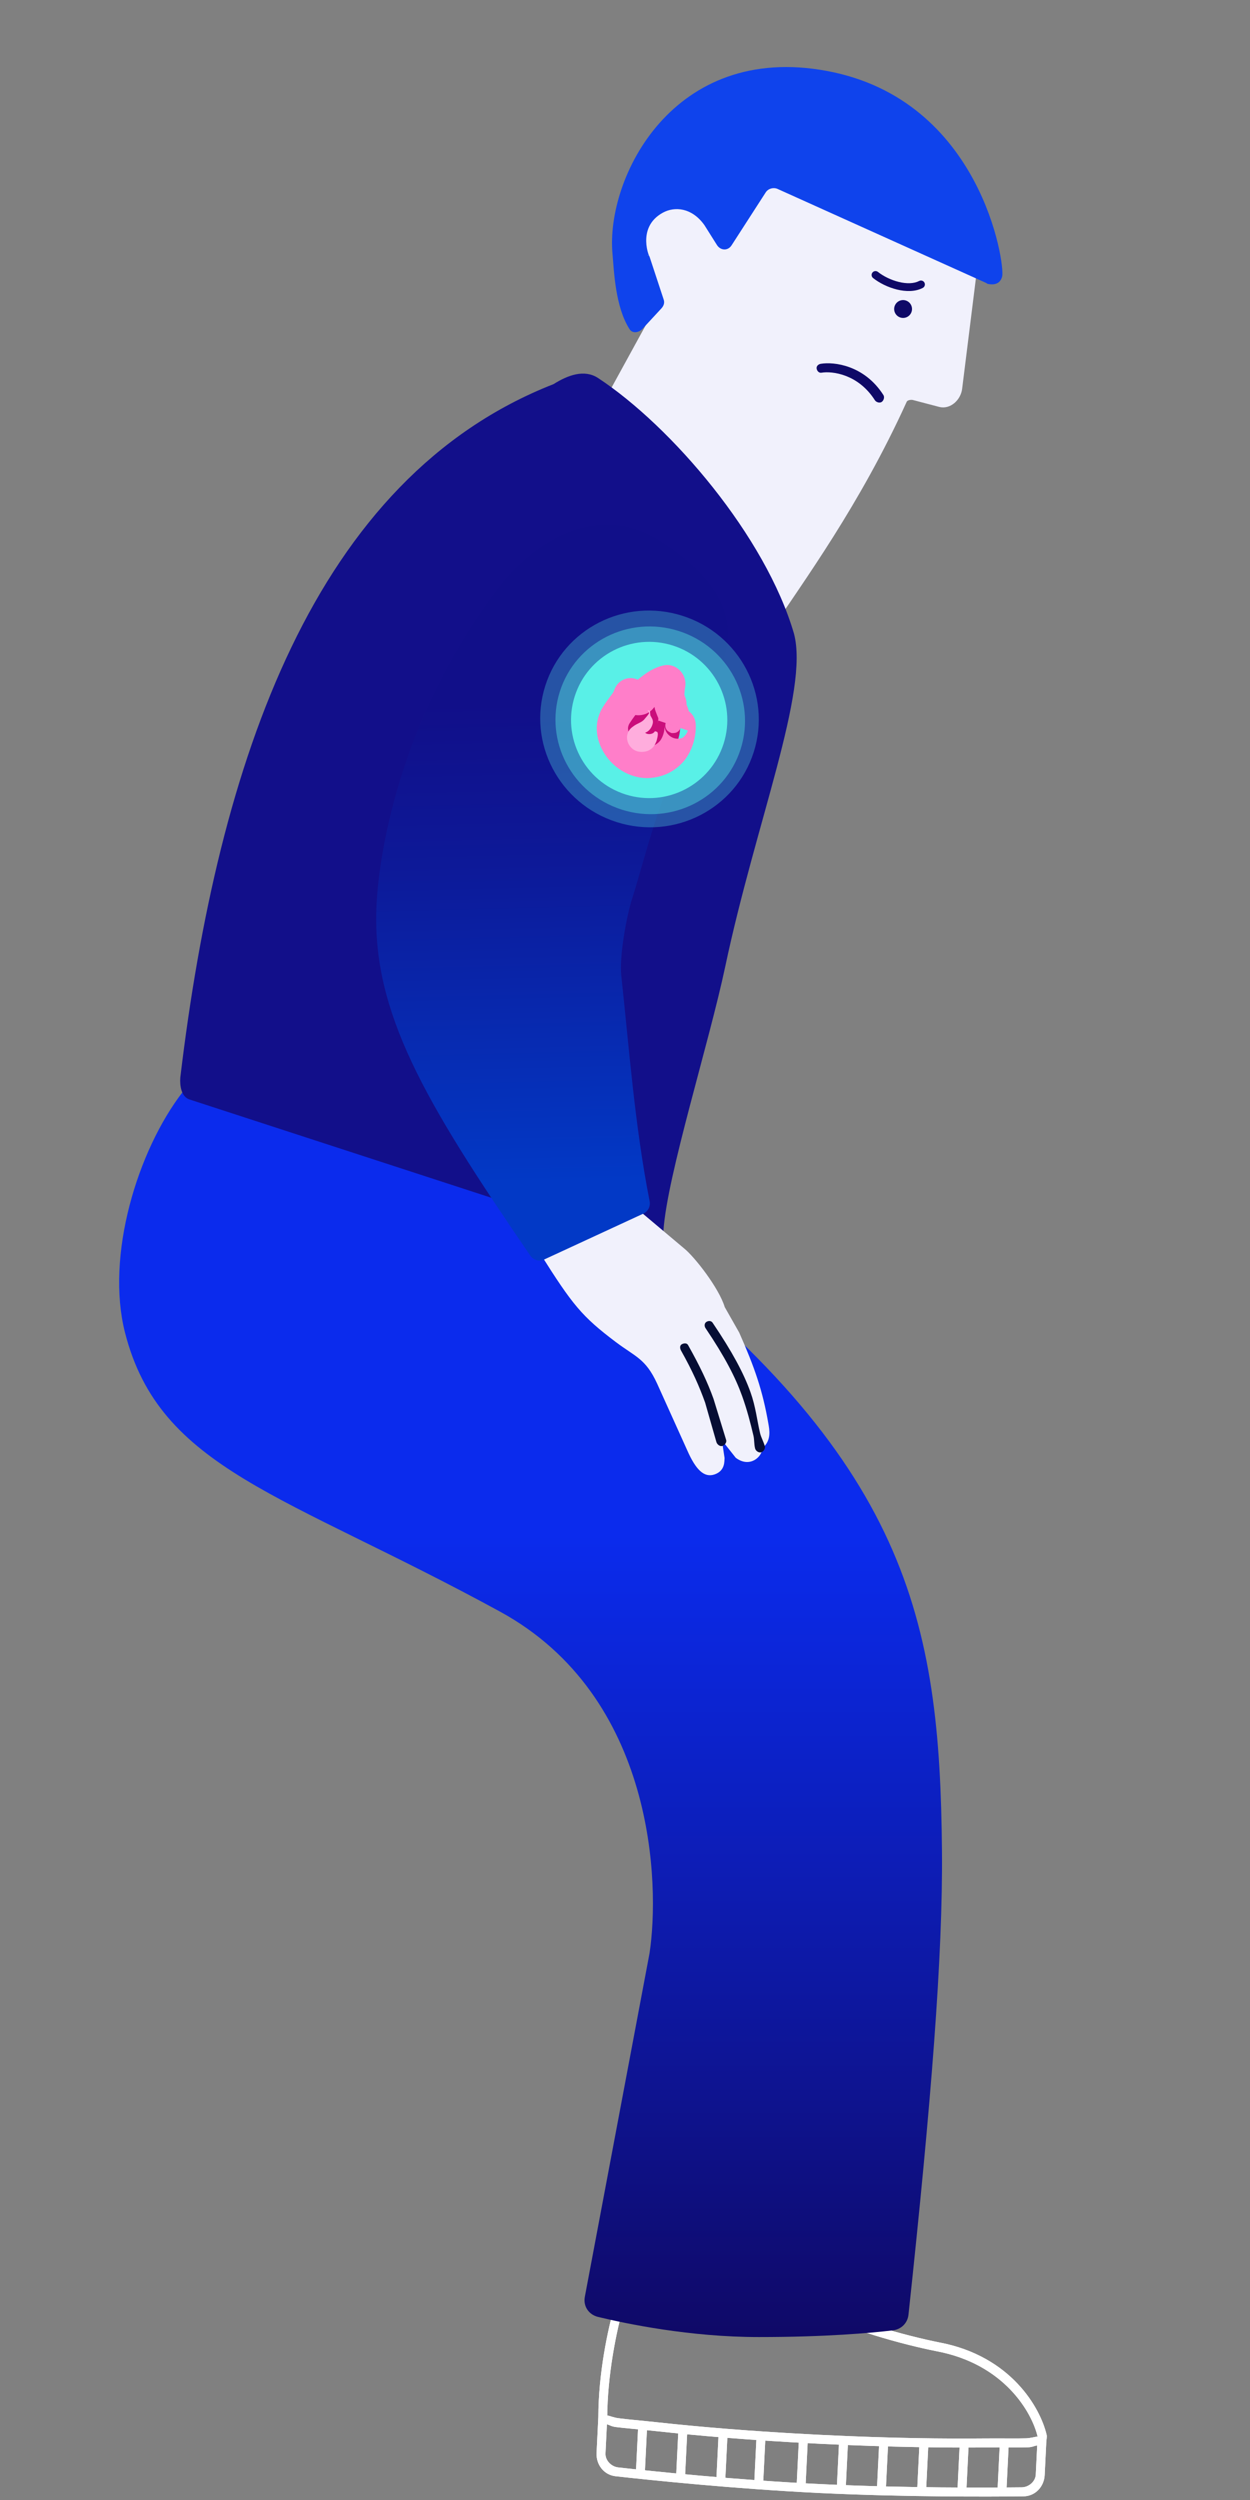 <?xml version="1.0" encoding="UTF-8"?>
<svg fill="none" width="560" height="1120" viewBox="0 0 560 1120" xmlns="http://www.w3.org/2000/svg">
<rect x="0" y="0" width="560" height="1120" fill="#808080" stroke="none"/>
<path d="m351.9 1027c4.544 0.7 8.822 1.92 11.838 3.59 15.664 8.64 42.773 15.99 57.143 18.83 31.972 6.06 45.176 29.21 48.022 41.42 0.197 0.84-0.109 2.2-0.148 2.99l-0.737 14.99c-0.258 5.23-4.214 9.48-9.481 9.54-15.393 0.18-52.905 0.34-91.037-1.48-38.263-1.84-76.258-5.8-91.741-7.53-5.231-0.58-8.755-5.21-8.498-10.43l0.787-15.98c0.044-19.55 4.125-39.11 7.502-50.69 1.353-4.65 6.746-8.01 11.38-7.45 26.385 3.16 42.268 2.81 51.986 1.56 3.322-0.43 8.415-0.07 12.984 0.64zm-0.197 3.99c-4.384-0.67-9.184-0.95-11.985-0.59-10.184 1.31-27.447 1.53-53.984-1.66-2.863-0.34-5.429 1.09-6.189 3.7-3.321 11.39-7.466 31.65-7.502 50.69l-0.786 15.98c-0.156 3.16 2.599 5.95 5.697 6.29 15.451 1.73 52.604 5.66 90.742 7.48 38.018 1.82 74.678 1.61 90.039 1.44 3.121-0.04 6.132-2.55 6.287-5.7l0.738-14.98c0.025-0.5 0.196-1.58 0.098-2-2.572-11.04-15.088-32.58-45.173-38.27-14.427-2.86-40.9-9.87-57.143-18.84-2.39-1.32-6.43-2.86-10.839-3.54z" clip-rule="evenodd" fill="#fff" fill-rule="evenodd"/>
<path d="m466.76 1091.7-0.098 2c0.119 2.04-0.098 2-0.098 2-0.276 0.01-1.454-0.13-1.998-0.1-1.087 0.05-1.902 0.72-4.044 0.8-4.285 0.16-10.66-0.02-19.026 0.06-16.733 0.16-42.076-0.06-74.009-1.64s-56.338-3.8-72.813-5.6c-8.238-0.89-14.739-1.36-18.928-1.93-2.094-0.29-2.887-1.04-3.946-1.2-0.529-0.08-1.729-0.05-1.997-0.09-1e-3 0-0.224 0.02 0.098-2l0.098-2 0.999 0.05c0.259 0.04 0.478-0.03 0.999 0.05 1.042 0.16 2.868 0.96 4.945 1.24 4.153 0.57 9.728 1 17.929 1.89 16.401 1.79 40.959 4.02 72.813 5.59 31.853 1.58 56.351 1.76 73.01 1.6 8.329-0.08 14.776 0.09 19.026-0.06 2.125-0.08 3.973-0.7 5.043-0.76 0.535-0.02 0.732 0.07 0.999 0.05l0.998 0.05z" clip-rule="evenodd" fill="#fff" fill-rule="evenodd"/>
<path d="m284.87 1108 1.131-22.97 3.995 0.2-1.131 22.97-3.995-0.2z" clip-rule="evenodd" fill="#fff" fill-rule="evenodd"/>
<path d="m356.87 1114 1.131-22.97 3.995 0.2-1.131 22.97-3.995-0.2z" clip-rule="evenodd" fill="#fff" fill-rule="evenodd"/>
<path d="m302.87 1110 1.131-22.97 3.995 0.2-1.131 22.97-3.995-0.2z" clip-rule="evenodd" fill="#fff" fill-rule="evenodd"/>
<path d="m374.87 1115 1.131-22.97 3.995 0.2-1.131 22.97-3.995-0.2z" clip-rule="evenodd" fill="#fff" fill-rule="evenodd"/>
<path d="m320.87 1112 1.131-22.97 3.995 0.2-1.131 22.97-3.995-0.2z" clip-rule="evenodd" fill="#fff" fill-rule="evenodd"/>
<path d="m392.87 1115 1.131-22.97 3.995 0.2-1.131 22.97-3.995-0.2z" clip-rule="evenodd" fill="#fff" fill-rule="evenodd"/>
<path d="m428.87 1117 1.131-22.97 3.995 0.2-1.131 22.97-3.995-0.2z" clip-rule="evenodd" fill="#fff" fill-rule="evenodd"/>
<path d="m337.87 1113 1.131-22.97 3.995 0.2-1.131 22.97-3.995-0.2z" clip-rule="evenodd" fill="#fff" fill-rule="evenodd"/>
<path d="m410.87 1116 1.131-22.97 3.995 0.2-1.131 22.97-3.995-0.2z" clip-rule="evenodd" fill="#fff" fill-rule="evenodd"/>
<path d="m446.87 1116 1.131-22.97 3.995 0.2-1.131 22.97-3.995-0.2z" clip-rule="evenodd" fill="#fff" fill-rule="evenodd"/>
<path d="m351.9 1027c4.544 0.7 8.822 1.92 11.838 3.59 15.664 8.64 42.773 15.99 57.143 18.83 31.972 6.06 45.176 29.21 48.022 41.42 0.197 0.84-0.109 2.2-0.148 2.99l-0.737 14.99c-0.258 5.23-4.214 9.48-9.481 9.54-15.393 0.18-52.905 0.34-91.037-1.48-38.263-1.84-76.258-5.8-91.741-7.53-5.231-0.58-8.755-5.21-8.498-10.43l0.787-15.98c0.044-19.55 4.125-39.11 7.502-50.69 1.353-4.65 6.746-8.01 11.38-7.45 26.385 3.16 42.268 2.81 51.986 1.56 3.322-0.43 8.415-0.07 12.984 0.64zm-0.197 3.99c-4.384-0.67-9.184-0.95-11.985-0.59-10.184 1.31-27.447 1.53-53.984-1.66-2.863-0.34-5.429 1.09-6.189 3.7-3.321 11.39-7.466 31.65-7.502 50.69l-0.786 15.98c-0.156 3.16 2.599 5.95 5.697 6.29 15.451 1.73 52.604 5.66 90.742 7.48 38.018 1.82 74.678 1.61 90.039 1.44 3.121-0.04 6.132-2.55 6.287-5.7l0.738-14.98c0.025-0.5 0.196-1.58 0.098-2-2.572-11.04-15.088-32.58-45.173-38.27-14.427-2.86-40.9-9.87-57.143-18.84-2.39-1.32-6.43-2.86-10.839-3.54z" clip-rule="evenodd" fill="#fff" fill-rule="evenodd"/>
<path d="m466.76 1091.7-0.098 2c0.119 2.04-0.098 2-0.098 2-0.276 0.01-1.454-0.13-1.998-0.1-1.087 0.05-1.902 0.72-4.044 0.8-4.285 0.16-10.66-0.02-19.026 0.06-16.733 0.16-42.076-0.06-74.009-1.64s-56.338-3.8-72.813-5.6c-8.238-0.89-14.739-1.36-18.928-1.93-2.094-0.29-2.887-1.04-3.946-1.2-0.529-0.08-1.729-0.05-1.997-0.09-1e-3 0-0.224 0.02 0.098-2l0.098-2 0.999 0.05c0.259 0.04 0.478-0.03 0.999 0.05 1.042 0.16 2.868 0.96 4.945 1.24 4.153 0.57 9.728 1 17.929 1.89 16.401 1.79 40.959 4.02 72.813 5.59 31.853 1.58 56.351 1.76 73.01 1.6 8.329-0.08 14.776 0.09 19.026-0.06 2.125-0.08 3.973-0.7 5.043-0.76 0.535-0.02 0.732 0.07 0.999 0.05l0.998 0.05z" clip-rule="evenodd" fill="#fff" fill-rule="evenodd"/>
<path d="m284.87 1108 1.131-22.97 3.995 0.2-1.131 22.97-3.995-0.2z" clip-rule="evenodd" fill="#fff" fill-rule="evenodd"/>
<path d="m356.87 1114 1.131-22.97 3.995 0.2-1.131 22.97-3.995-0.2z" clip-rule="evenodd" fill="#fff" fill-rule="evenodd"/>
<path d="m302.87 1110 1.131-22.97 3.995 0.2-1.131 22.97-3.995-0.2z" clip-rule="evenodd" fill="#fff" fill-rule="evenodd"/>
<path d="m374.87 1115 1.131-22.97 3.995 0.2-1.131 22.97-3.995-0.2z" clip-rule="evenodd" fill="#fff" fill-rule="evenodd"/>
<path d="m320.87 1112 1.131-22.97 3.995 0.2-1.131 22.97-3.995-0.2z" clip-rule="evenodd" fill="#fff" fill-rule="evenodd"/>
<path d="m392.87 1115 1.131-22.97 3.995 0.2-1.131 22.97-3.995-0.2z" clip-rule="evenodd" fill="#fff" fill-rule="evenodd"/>
<path d="m428.87 1117 1.131-22.97 3.995 0.2-1.131 22.97-3.995-0.2z" clip-rule="evenodd" fill="#fff" fill-rule="evenodd"/>
<path d="m337.87 1113 1.131-22.97 3.995 0.2-1.131 22.97-3.995-0.2z" clip-rule="evenodd" fill="#fff" fill-rule="evenodd"/>
<path d="m410.87 1116 1.131-22.97 3.995 0.2-1.131 22.97-3.995-0.2z" clip-rule="evenodd" fill="#fff" fill-rule="evenodd"/>
<path d="m446.87 1116 1.131-22.97 3.995 0.2-1.131 22.97-3.995-0.2z" clip-rule="evenodd" fill="#fff" fill-rule="evenodd"/>
<path d="m422 829c-0.953-103.04-14.889-174.96-144-274l-196-66c-20.52 26.509-34.739 73.689-26 108 15.632 61.374 71.152 72.116 168 125 69.685 38.052 71.645 122.44 67 153l-29 154c-0.789 4.26 1.786 7.99 6 9 12.759 3.06 40.982 9 72 9 29.725 0 50.296-1.83 60-3 3.751-0.45 6.596-3.24 7-7 10.168-94.824 15.434-160.97 15-208z" fill="url(#c)"/>
<path d="m346.44 68.492 91.914 42.441c0.669 0.308 0.486 0.628 0.396 1.358l-7.715 61.923c-0.617 4.988-5.258 9.28-10.152 8.117l-11.962-3.141c-0.788-0.187-2.381 0.055-2.715 0.792-21.176 46.636-46.097 80.159-60.709 102.43-0.838 1.277-2.756 0.921-3.111-0.566-4.736-19.845-21.549-61.524-68.956-105.13-0.574-0.528-0.29-1.551 0.084-2.234l20.67-37.707c0.229-0.417 0.636-0.426 0.481-0.877l-9.844-23.65c-0.156-0.45-0.144-1.817 0.085-2.234l31.556-53.406c0.422-0.77 1.431-0.273 2.234 0.085l27.744 11.799z" fill="#F1F1FC"/>
<path d="m441.7 126.72-93.272-42.046c-1.93-0.886-4.305-0.214-5.43 1.584l-15.212 23.591c-1.679 2.685-5.093 2.477-6.703-0.255l-5.487-8.713c-5.652-7.947-13.362-8.453-18.58-5.631-12.39 6.699-5.605 21.198-6.107 19.462l-0.877-0.481c0.079 0.207 0.848 0.382 0.877 0.481l6.421 19.492c0.513 1.472 0.011 2.845-1.046 3.988l-8.398 9.08c-1.655 1.789-4.503 2.277-5.826 0.226-6.478-10.042-6.98-26.243-7.667-33.862-3.052-33.855 27.059-94.76 96.174-81.829s79.788 86.761 78.401 92.057c-1.04 3.97-4.511 3.69-6.391 3.338-0.241-0.045-0.655-0.379-0.877-0.481z" fill="#0F43EC"/>
<path d="m408.09 140.36c-1.062 1.938-3.493 2.647-5.43 1.584-1.936-1.062-2.646-3.494-1.584-5.431 1.062-1.938 3.493-2.647 5.43-1.584s2.646 3.494 1.584 5.431z" fill="#0F0967"/>
<path d="m355.7 283.85c-12.727-43.601-54.915-92.881-87.738-114.48-6.195-4.078-13.611-1.279-19.941 2.703-107.23 42.024-150.28 168.82-167.24 310.63-0.307 3.764 0.478 8.616 4.042 9.833l202.55 65.975c4.403 1.503 8.346-2.787 9.853-7.203 1.668-24.765 20.387-83.792 27.706-118.4 13.636-64.463 37.623-123.3 30.768-149.05z" fill="#120F8A"/>
<path d="m306.4 559.22-30.459-25.63-33.884 28.087c14.422 22.877 18.573 28.058 33.816 39.553 8.806 6.64 13.332 7.394 18.477 18.535l13.571 30.067c3.721 8.414 7.436 12.395 12.275 10.69 4.839-1.704 4.262-6.184 4.413-7.317l-1.204-7.974 6.201 7.845c6.279 4.766 11.95-0.45 11.891-4.308 4.286-3.392 3.18-8.401 2.717-11.076-2.552-14.714-6.125-25.058-13.044-40.688l-6.493-11.439c-2.554-8.526-13.587-22.619-18.277-26.345z" fill="#F1F1FC"/>
<path d="m316.43 592.24c0.922-0.625 2.192-0.585 2.808 0.328 8.803 13.043 13.9 22.524 17.001 31.18 2.302 6.427 2.923 12.607 4.269 18.3 0.454 1.924 1.665 4.014 2.152 5.948 0.27 1.071-0.656 2.365-1.732 2.647-1.076 0.281-2.375-0.663-2.645-1.733-0.515-2.044-0.285-3.824-0.748-5.784-1.333-5.637-2.832-11.48-5.053-17.68-2.974-8.3-7.732-17.582-16.38-30.396-0.617-0.913-0.595-2.185 0.328-2.81z" clip-rule="evenodd" fill="#060D34" fill-rule="evenodd"/>
<path d="m305.43 602.24c0.963-0.546 2.271-0.628 2.809 0.327 5.277 9.382 8.746 16.66 11.419 24.12 0.011 0.033-0.01-0.033 0 0l5.673 18.465c0.316 1.051-0.676 2.321-1.732 2.646-1.057 0.325-2.329-0.682-2.645-1.733l-5.053-17.68c-2.584-7.203-5.625-14.137-10.799-23.335-0.537-0.956-0.634-2.265 0.328-2.81z" clip-rule="evenodd" fill="#060D34" fill-rule="evenodd"/>
<path d="m283.23 402.47c6.318-19.68 11.424-45.606 31.245-85.474 13.59-23.873 23.09-47.569-17.809-74.215-32.72-21.316-62.563 6.372-72.374 19.079-42.982 55.664-54.317 116.41-55.608 143.64-2.267 47.83 21.516 87.767 68.874 157.02 1.377 2.014 4.023 2.76 6.238 1.736l44.421-20.551c2.11-0.976 3.266-3.277 2.816-5.558-6.679-33.873-9.236-69.166-12.692-101.02-0.946-8.725 2.37-26.81 4.889-34.657z" fill="url(#b)"/>
<path d="m413.41 128.98c0.857-0.448 1.188-1.505 0.74-2.362-0.447-0.856-1.505-1.188-2.361-0.74l1.621 3.102zm-20.095-7.162c-0.757-0.601-1.858-0.474-2.459 0.283-0.6 0.757-0.473 1.858 0.284 2.459l2.175-2.742zm18.474 4.06c-2.336 1.221-5.618 1.29-9.137 0.426-3.481-0.856-6.907-2.559-9.337-4.486l-2.175 2.742c2.84 2.253 6.727 4.172 10.677 5.143 3.914 0.961 8.183 1.059 11.593-0.723l-1.621-3.102z" fill="#0F0967"/>
<path d="m395 180.07c-0.905 0.621-2.463 0.162-3.064-0.782-7.452-11.7-19.117-13.123-23.945-12.313-1.071 0.179-1.96-0.736-2.138-1.852-0.179-1.116 0.78-1.958 1.851-2.138 5.884-0.987 19.531 0.602 28.078 14.021 0.601 0.944 0.122 2.443-0.782 3.064z" clip-rule="evenodd" fill="#0F0967" fill-rule="evenodd"/>
<ellipse transform="rotate(17.653 290.98 322.08)" cx="290.98" cy="322.08" rx="49" ry="48.5" fill="#59F0E7" fill-opacity=".3"/>
<ellipse transform="rotate(17.653 291.31 322.7)" cx="291.31" cy="322.7" rx="42.5" ry="42" fill="#59F0E7" fill-opacity=".4"/>
<circle transform="rotate(17.653 290.83 322.55)" cx="290.83" cy="322.55" r="35" fill="#59F0E7"/>
<mask id="a" x="261.62" y="290.132" width="59.256" height="65.103" fill="black" maskUnits="userSpaceOnUse">
<rect x="261.62" y="290.13" width="59.256" height="65.103" fill="#fff"/>
<path d="m301.88 320.82c0.229 2.723-0.291 3.309-0.271 3.987 2e-3 0.052-0.024 0.138-0.034 0.167 1e-3 -2e-3 2e-3 -5e-3 4e-3 -9e-3 7e-3 -0.021 0.052-0.031 0.074-0.035 0.352-0.065 0.797-0.35 1.23-0.699 0.667-0.539 1.783-0.228 1.823 0.629 0.19 4.063-1.237 8.513-3.563 11.467-1.2 1.366-4.194 4.658-10.049 5.197-1.803 0.284-6.287-0.031-10.483-3.335-4.195-3.302-5.883-7.756-6.15-10.353-0.113-1.019-0.409-3.041 0.867-6.021 0.604-1.555 3.672-5.631 4.028-6.064 1.433-1.766 2.112-3.307 2.477-4.404 0.181-0.543 0.698-0.746 1.106-0.344 0.272 0.269 0.563 0.587 0.792 0.894 0.328 0.459 0.664 0.796 0.976 1.096 0.616 0.591 1.998 0.617 2.529-0.051 1.505-1.898 3.215-3.34 4.985-4.64 2.127-1.614 4.206-2.825 6.479-3.336 0.809-0.181 1.529 0.84 1.371 1.654-0.238 1.223-0.413 2.911-0.524 4.955-4e-3 0.07 0 0.141 0.011 0.209 0.188 1.119 0.581 2.282 0.979 3.362 0.203 0.392-0.506 0.561-0.303 0.953 0.925 2.588 1.546 3.539 1.646 4.721z"/>
</mask>
<path d="m301.88 320.82c0.229 2.723-0.291 3.309-0.271 3.987 2e-3 0.052-0.024 0.138-0.034 0.167 1e-3 -2e-3 2e-3 -5e-3 4e-3 -9e-3 7e-3 -0.021 0.052-0.031 0.074-0.035 0.352-0.065 0.797-0.35 1.23-0.699 0.667-0.539 1.783-0.228 1.823 0.629 0.19 4.063-1.237 8.513-3.563 11.467-1.2 1.366-4.194 4.658-10.049 5.197-1.803 0.284-6.287-0.031-10.483-3.335-4.195-3.302-5.883-7.756-6.15-10.353-0.113-1.019-0.409-3.041 0.867-6.021 0.604-1.555 3.672-5.631 4.028-6.064 1.433-1.766 2.112-3.307 2.477-4.404 0.181-0.543 0.698-0.746 1.106-0.344 0.272 0.269 0.563 0.587 0.792 0.894 0.328 0.459 0.664 0.796 0.976 1.096 0.616 0.591 1.998 0.617 2.529-0.051 1.505-1.898 3.215-3.34 4.985-4.64 2.127-1.614 4.206-2.825 6.479-3.336 0.809-0.181 1.529 0.84 1.371 1.654-0.238 1.223-0.413 2.911-0.524 4.955-4e-3 0.07 0 0.141 0.011 0.209 0.188 1.119 0.581 2.282 0.979 3.362 0.203 0.392-0.506 0.561-0.303 0.953 0.925 2.588 1.546 3.539 1.646 4.721z" fill="#CA0D7B"/>
<path d="m301.57 324.97 3.328 1.086-6.63-2.245 3.302 1.159zm-3.302-1.159c-4e-3 0.012-0.01 0.03-0.018 0.051-2e-3 7e-3 -0.01 0.031-0.02 0.063 0 0-0.021 0.064-0.042 0.144-6e-3 0.022-0.02 0.075-0.036 0.143-7e-3 0.034-0.02 0.093-0.033 0.168-9e-3 0.052-0.038 0.22-0.048 0.437-5e-3 0.101-0.012 0.332 0.026 0.621 0.019 0.146 0.12 1.012 0.812 1.82 0.374 0.375 1.348 0.968 1.935 1.147 0.563 0.072 1.558-0.025 1.974-0.156 0.775-0.296 1.224-0.79 1.318-0.892 0.283-0.305 0.444-0.594 0.464-0.629 0.055-0.096 0.094-0.174 0.112-0.212 0.063-0.129 0.105-0.237 0.106-0.239 0.012-0.03 0.021-0.054 0.025-0.066 0.01-0.025 0.017-0.044 0.02-0.053 7e-3 -0.02 0.013-0.036 0.016-0.045 7e-3 -0.021 0.013-0.04 0.019-0.057l-6.655-2.171c3e-3 -0.011 8e-3 -0.025 0.014-0.042 3e-3 -8e-3 8e-3 -0.023 0.015-0.042 3e-3 -8e-3 9e-3 -0.027 0.019-0.052 4e-3 -0.011 0.013-0.035 0.025-0.065 1e-3 -1e-3 0.043-0.11 0.106-0.239 0.018-0.038 0.057-0.116 0.112-0.212 0.02-0.035 0.181-0.324 0.464-0.629 0.094-0.102 0.543-0.596 1.318-0.892 0.416-0.13 1.411-0.228 1.974-0.156 0.587 0.179 1.561 0.772 1.935 1.148 0.692 0.807 0.793 1.674 0.812 1.819 0.038 0.29 0.031 0.52 0.026 0.621-0.01 0.217-0.039 0.385-0.048 0.437-0.013 0.075-0.026 0.134-0.033 0.168-0.016 0.068-0.03 0.121-0.036 0.144-0.013 0.049-0.025 0.088-0.029 0.101-5e-3 0.018-0.01 0.033-0.013 0.042-0.01 0.03-0.017 0.054-0.019 0.059-6e-3 0.018-0.011 0.03-0.012 0.035l-6.605-2.319zm3.336 0.992-6.996 0.211 6.996-0.211zm0.271-3.987 6.975-0.586-6.975 0.586zm-1.646-4.721 6.592-2.356-0.159-0.444-0.216-0.418-6.217 3.218zm0.303-0.953-6.567 2.422 0.15 0.409 0.201 0.387 6.216-3.218zm-0.979-3.362 6.903-1.161-6.903 1.161zm-0.858-6.818 1.533 6.83-1.533-6.83zm-6.479 3.336 4.144 5.641 0.044-0.032 0.044-0.033-4.232-5.576zm-4.985 4.64 5.484 4.349-5.484-4.349zm-2.529 0.051 4.845-5.053-4.845 5.053zm-0.976-1.096 5.699-4.065-0.047-0.066-0.049-0.065-5.603 4.196zm-0.792-0.894 4.915-4.984-4.915 4.984zm-3.583 4.748 5.404 4.45 0.017-0.021 0.017-0.02-5.438-4.409zm-4.028 6.064 6.435 2.756 0.047-0.109 0.043-0.112-6.525-2.535zm-0.867 6.021 6.964-0.715-6e-3 -0.056-6.958 0.771zm6.15 10.353 4.332-5.5-3e-3 -2e-3 -4.329 5.502zm10.483 3.335-0.643-6.97-0.223 0.02-0.221 0.035 1.087 6.915zm10.049-5.197 5.259 4.62 0.124-0.141 0.116-0.148-5.499-4.331zm3.563-11.467 6.992-0.327-6.992 0.327zm-22.873-13.513 6.641 2.213-6.641-2.213zm18.238-4.727 6.871 1.339-6.871-1.339zm-0.524 4.955-6.99-0.381 6.99 0.381zm3.336 12.656 4.4 5.444-4.4-5.444zm-1.23 0.699 1.268 6.884-1.268-6.884zm-0.074 0.035 6.59 2.359 1e-3 -1e-3 -6.591-2.358zm-4e-3 9e-3 -6.655-2.169 13.26 4.489-6.605-2.32zm7.031-0.378c0.022 0.74-0.115 1.282-0.093 1.184 3e-3 -0.014 7e-3 -0.033 0.021-0.092 0.011-0.05 0.029-0.128 0.048-0.215 0.04-0.181 0.09-0.419 0.138-0.701 0.212-1.226 0.294-2.655 0.135-4.538l-13.951 1.173c0.037 0.439 0.037 0.704 0.032 0.836-3e-3 0.066-6e-3 0.105-8e-3 0.121-1e-3 0.015-3e-3 0.021-3e-3 0.024-0.014 0.08 5e-3 -0.027-0.087 0.393-0.063 0.288-0.258 1.157-0.225 2.237l13.993-0.422zm0.249-4.362c-0.142-1.691-0.666-3.039-0.988-3.845-0.366-0.916-0.636-1.513-1.041-2.646l-13.183 4.712c0.52 1.455 1.023 2.627 1.224 3.13 0.244 0.611 0.08 0.33 0.037-0.178l13.951-1.173zm-2.404-7.353c0.203 0.392 0.389 0.85 0.526 1.369 0.137 0.523 0.214 1.074 0.22 1.641 0.012 1.159-0.275 2.126-0.592 2.828-0.298 0.66-0.635 1.115-0.796 1.321-0.088 0.113-0.16 0.197-0.195 0.237-0.031 0.035-0.056 0.063-0.033 0.037 8e-3 -9e-3 0.065-0.072 0.127-0.143 0.065-0.075 0.167-0.194 0.284-0.343 0.217-0.277 0.603-0.807 0.936-1.544 0.351-0.779 0.659-1.826 0.646-3.071-6e-3 -0.61-0.089-1.205-0.238-1.774-0.149-0.565-0.354-1.07-0.582-1.511l-12.433 6.436c-0.203-0.392-0.39-0.85-0.526-1.369-0.138-0.523-0.215-1.074-0.22-1.641-0.012-1.159 0.275-2.126 0.591-2.828 0.298-0.66 0.636-1.115 0.797-1.321 0.088-0.113 0.16-0.197 0.195-0.237 0.031-0.035 0.056-0.063 0.033-0.037-9e-3 9e-3 -0.066 0.072-0.127 0.143-0.066 0.075-0.168 0.194-0.284 0.343-0.217 0.277-0.604 0.807-0.936 1.544-0.352 0.779-0.659 1.826-0.646 3.071 6e-3 0.61 0.088 1.205 0.238 1.774 0.148 0.565 0.353 1.07 0.582 1.511l12.433-6.436zm0.654-0.157c-0.38-1.03-0.572-1.672-0.644-2.101l-13.806 2.322c0.304 1.808 0.898 3.492 1.315 4.623l13.135-4.844zm-9.939-14.588c-3.687 0.828-6.706 2.715-9.176 4.59l8.463 11.152c1.784-1.354 2.922-1.889 3.78-2.082l-3.067-13.66zm-9.089 4.525c-2.023 1.486-4.279 3.351-6.325 5.931l10.968 8.699c0.964-1.215 2.129-2.233 3.645-3.348l-8.288-11.282zm1.475 5.279c-0.118-0.113-0.153-0.15-0.163-0.162-4e-3 -3e-3 0.016 0.018 0.041 0.054l-11.398 8.129c0.712 0.998 1.423 1.693 1.831 2.084l9.689-10.105zm-0.218-0.239c-0.499-0.667-1.042-1.25-1.48-1.682l-9.83 9.968c0.04 0.04 0.078 0.08 0.107 0.112 0.013 0.015 0.021 0.024 0.022 0.025 2e-3 2e-3 -7e-3 -8e-3 -0.025-0.031l11.206-8.392zm-15.381 3.601c-0.35 0.424-1.327 1.723-2.253 3.047-0.482 0.689-1.011 1.47-1.481 2.225-0.398 0.639-1.01 1.661-1.416 2.706l13.05 5.07c-0.104 0.269-0.107 0.198 0.252-0.379 0.287-0.46 0.66-1.016 1.065-1.595 0.399-0.569 0.795-1.114 1.11-1.538 0.355-0.478 0.517-0.681 0.48-0.637l-10.807-8.899zm-5.06 7.758c-2 4.669-1.542 8.165-1.389 9.547l13.915-1.542c-0.065-0.581-0.083-0.731-0.063-1.009 0.018-0.247 0.084-0.731 0.407-1.485l-12.87-5.511zm-1.395 9.491c0.443 4.315 2.971 10.564 8.785 15.139l8.657-11.003c-2.578-2.028-3.425-4.687-3.515-5.566l-13.927 1.43zm24.238 19.944c8.556-0.789 13.079-5.742 14.666-7.548l-10.518-9.24c-0.813 0.926-2.278 2.556-5.433 2.847l1.285 13.941zm14.906-7.837c3.407-4.326 5.322-10.445 5.056-16.125l-13.984 0.654c0.114 2.445-0.825 5.227-2.071 6.809l10.999 8.662zm-16.635-6.049c0.14-0.022-0.491 0.062-1.599-0.208-1.016-0.248-2.247-0.752-3.465-1.712l-8.663 10.999c5.854 4.61 12.341 5.311 15.9 4.751l-2.173-13.83zm-14.815-25.475c-0.141 0.425-0.448 1.191-1.273 2.209l10.875 8.817c2.039-2.516 3.09-4.83 3.68-6.6l-13.282-4.426zm18.008-3.852c-0.329 1.687-0.524 3.746-0.643 5.912l13.98 0.763c0.104-1.923 0.257-3.241 0.405-3.998l-13.742-2.677zm5.283 13.505c-0.048 0.038 0.026-0.028 0.211-0.137 0.099-0.058 0.277-0.156 0.524-0.26 0.239-0.101 0.638-0.247 1.166-0.344l2.537 13.768c2.259-0.416 3.915-1.778 4.362-2.139l-8.8-10.888zm-16.731-10.195c1.554-1.96 3.541-2.148 4.208-2.152 0.728-5e-3 2.207 0.172 3.592 1.5l-9.689 10.105c2.001 1.92 4.479 2.405 6.185 2.394 1.644-0.01 4.587-0.519 6.672-3.148l-10.968-8.699zm18.481 3.204c-3.141 0.706-5.257-1.115-6-2.065-0.748-0.958-1.41-2.514-1.033-4.449l13.742 2.677c0.535-2.75-0.408-5.224-1.679-6.85-1.265-1.62-4.146-3.86-8.097-2.973l3.067 13.66zm-5.245 10.81c-6e-3 0.017-0.012 0.034-0.017 0.049l13.209 4.639c-4e-3 0.01-7e-3 0.02-0.011 0.03l-13.181-4.718zm13.243 4.538c0.041-0.126 0.111-0.353 0.178-0.636 0.03-0.127 0.227-0.914 0.197-1.912l-13.993 0.422c-0.017-0.559 0.039-0.994 0.069-1.195 0.035-0.234 0.075-0.419 0.102-0.532 0.052-0.22 0.105-0.389 0.136-0.486l13.311 4.339zm-1.77-16.521c0.08 0.478 0.098 0.926 0.076 1.334l-13.98-0.763c-0.029 0.547-5e-3 1.136 0.098 1.751l13.806-2.322zm1.709 16.7c-0.663 1.852-1.896 2.884-2.507 3.322-0.66 0.471-1.254 0.72-1.552 0.834-0.601 0.23-1.095 0.317-1.19 0.335l-2.536-13.768c-0.118 0.021-0.645 0.116-1.275 0.357-0.313 0.12-0.921 0.375-1.592 0.854-0.623 0.446-1.864 1.488-2.53 3.35l13.182 4.716zm-20.316-21.304c-1.808-1.783-4.732-2.861-7.786-1.833-2.757 0.928-4.265 3.116-4.876 4.948l13.282 4.426c-0.429 1.289-1.589 3.103-3.939 3.895-2.649 0.891-5.111-0.087-6.511-1.468l9.83-9.968zm23.844 18.514c-0.184-3.929-2.979-6.361-5.536-7.178-2.411-0.772-5.355-0.447-7.679 1.432l8.8 10.888c-1.658 1.34-3.71 1.55-5.386 1.014-1.822-0.583-4.04-2.43-4.183-5.502l13.984-0.654z" fill="#FF7EC9" mask="url(#a)"/>
<path d="m290.7 336.15c-1.441 0.76-3.739 0.909-5.371 0.389-4.431-1.41-6.433-7.839-1.732-11.045 1.95-1.556 3.974-1.718 5.328-3.551 0.562-0.692 1.739-1.899 1.862-2.556-2e-3 -0.262-0.674-1.177-0.649-1.256s0.875 0.278 0.953 0.303c0.077 0.025-0.078-0.025 0 0 0.105 0.208-0.106-0.207 0 0 0.21 0.415 0.136 1.794 0.346 2.209 0.526 1.038 1.319 1.914 0.996 3.465-0.448 1.947-1.696 3.576-3.422 4.158 0.546 0.436 1.131 0.622 1.906 0.607 1.214-0.049 2.002-0.504 2.512-1.299 0 0-0.078-0.025 0 0l0.953 0.303c0.546 0.435 0.367 1.876-0.26 4.115-0.684 1.611-1.261 3.017-3.422 4.158z" fill="#FFADDD"/>
<defs>
<linearGradient id="c" x1="215.48" x2="215.48" y1="687.73" y2="1047" gradientUnits="userSpaceOnUse">
<stop stop-color="#0B2BED" offset="0"/>
<stop stop-color="#0F0967" offset="1"/>
</linearGradient>
<linearGradient id="b" x1="320.48" x2="325.85" y1="312.43" y2="527.9" gradientUnits="userSpaceOnUse">
<stop stop-color="#110F89" offset="0"/>
<stop stop-color="#0D1998" offset=".335"/>
<stop stop-color="#0239C6" offset="1"/>
</linearGradient>
</defs>
</svg>

